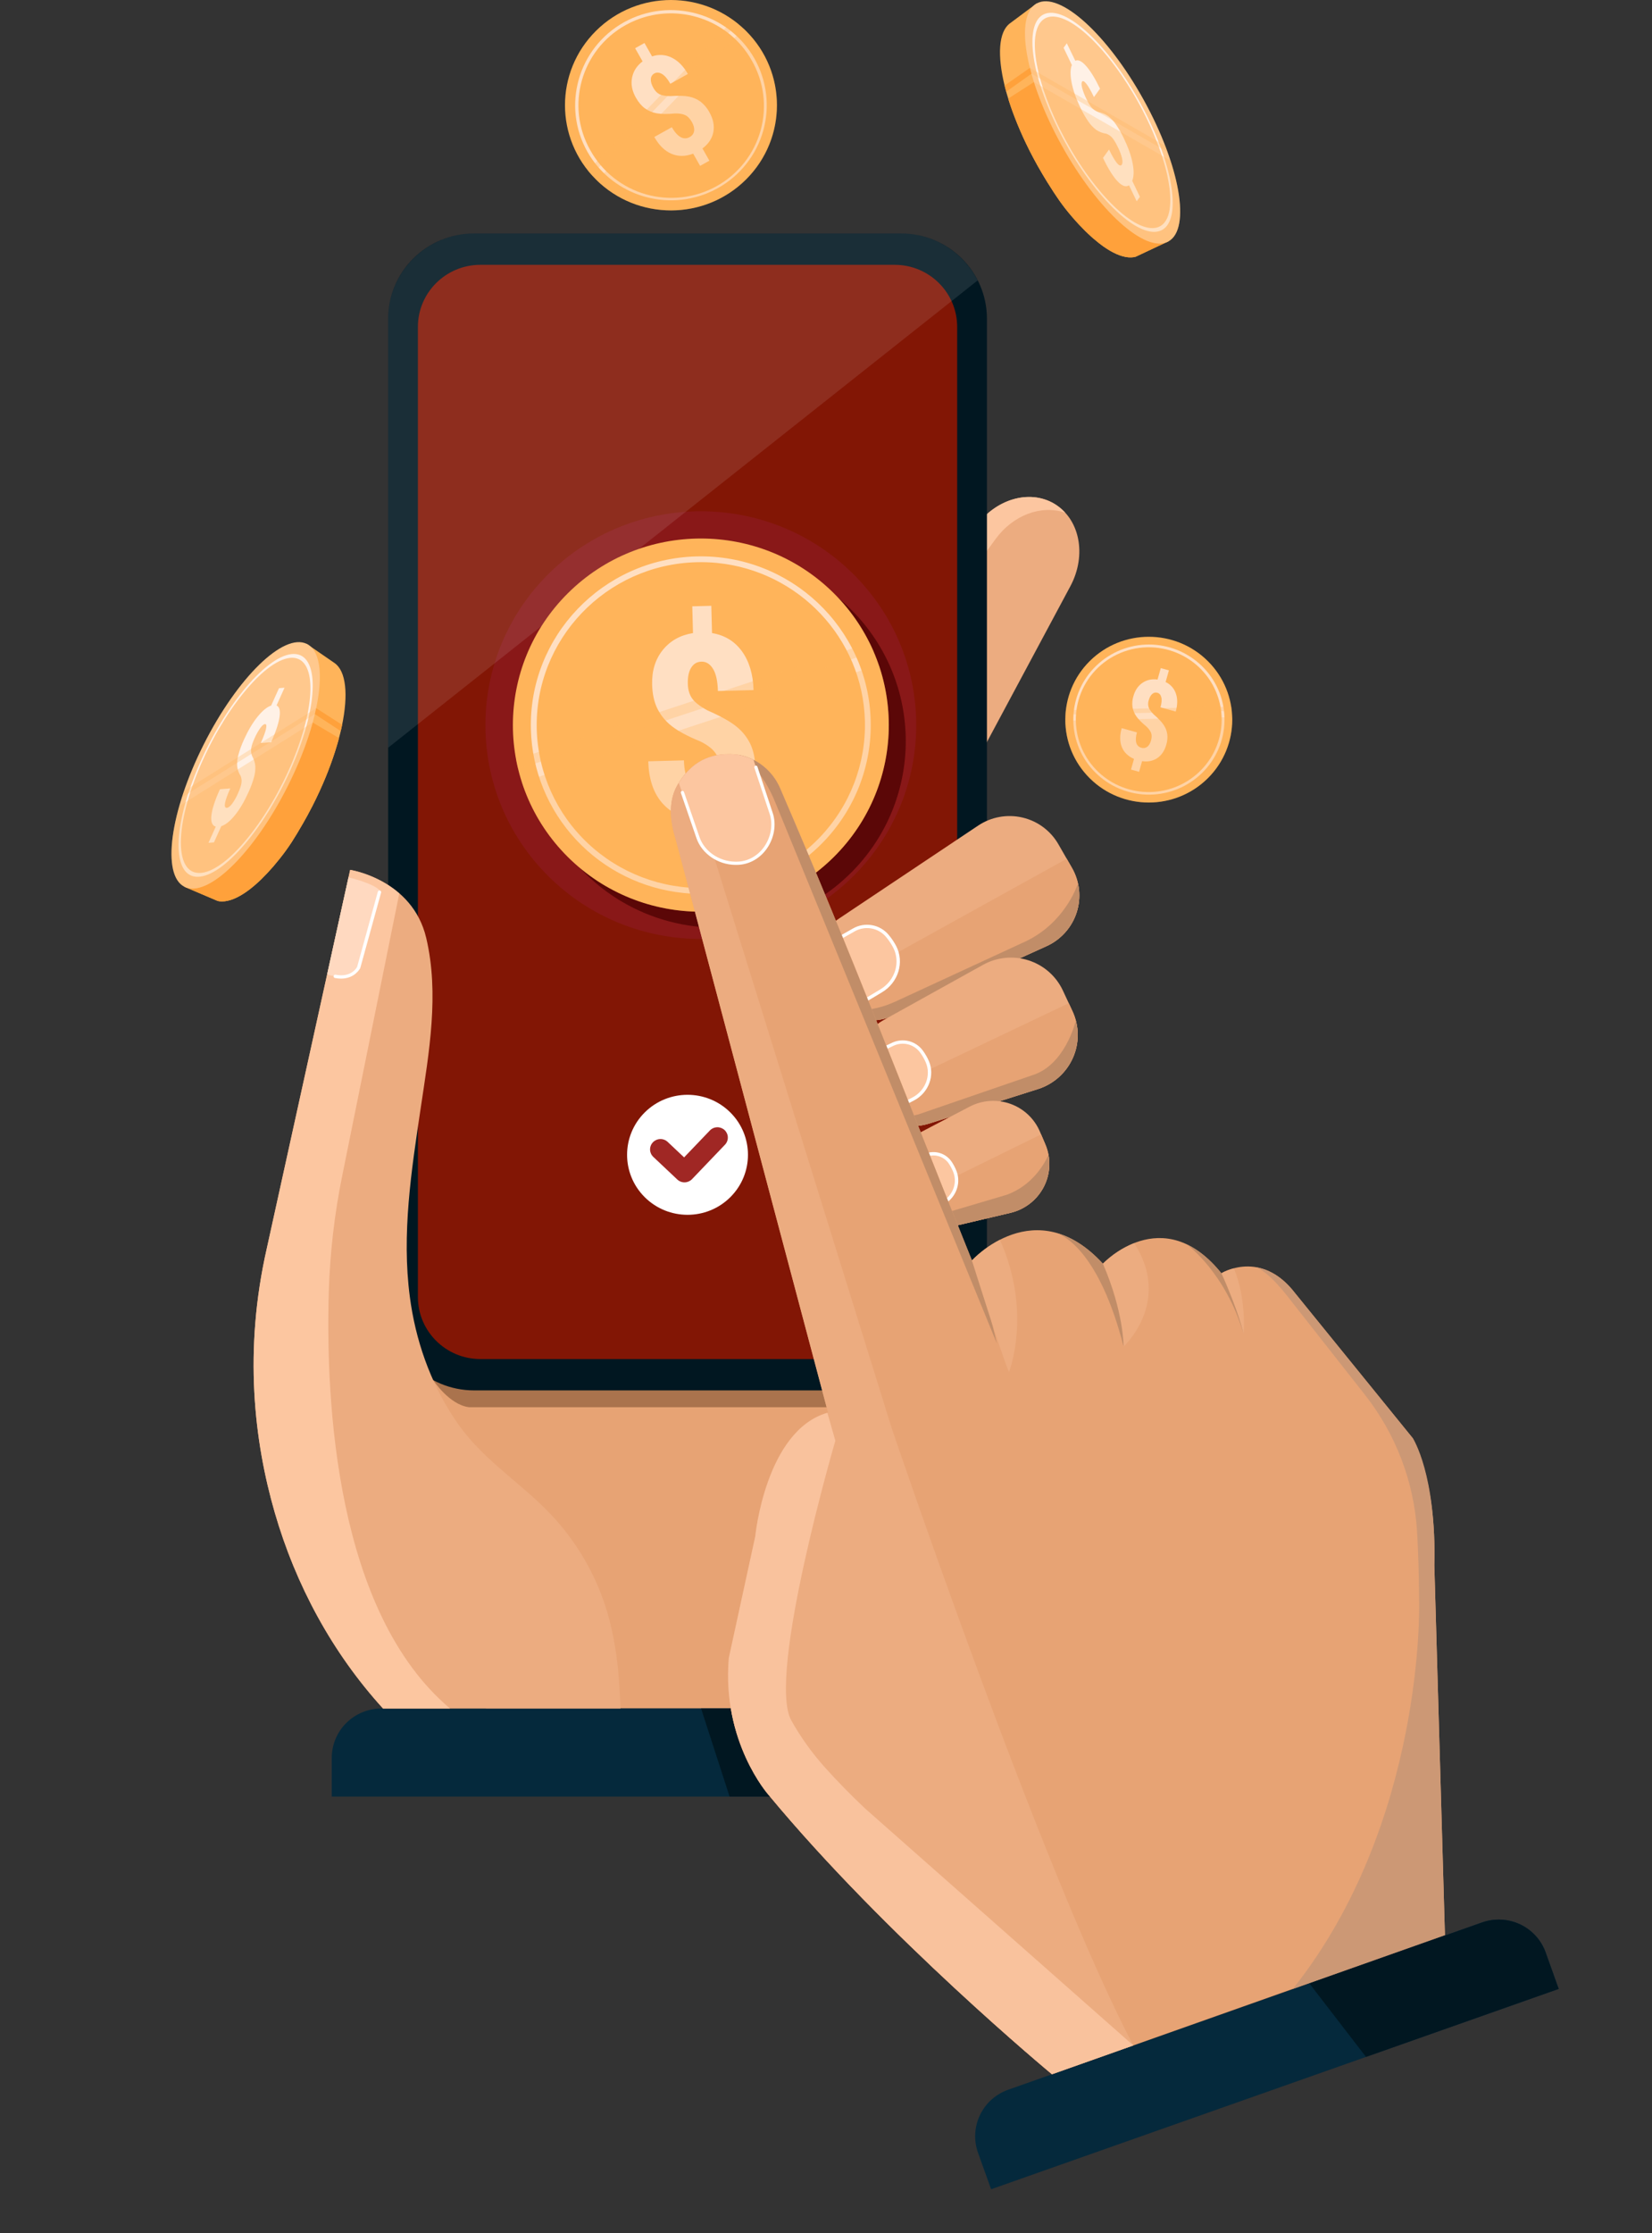 <svg width="185" height="250" viewBox="0 0 185 250" fill="none" xmlns="http://www.w3.org/2000/svg">
<rect x="0" y="0" width="185" height="250" fill="#333333" stroke="none"/>
<g clip-path="url(#clip0_6649_37189)">
<path d="M54.436 191.257L38.13 143.013L94.451 124.754C94.451 124.754 106.254 151.467 106.542 153.621C108.579 168.853 105.054 181.921 99.12 191.256L54.436 191.257Z" fill="#E7A374"/>
<path d="M101.062 157.529H52.524C50.305 157.264 48.507 154.488 48.507 154.488L53.944 147.049L104.793 148.845C105.796 151.319 106.477 153.126 106.543 153.622C106.653 154.44 106.736 155.236 106.803 156.018C104.384 157.525 101.062 157.529 101.062 157.529Z" fill="#AA734D"/>
<path d="M109.32 58.89L96.256 76.79C93.688 80.309 94.164 85.025 97.292 86.986L99.894 88.617C102.988 90.556 107.363 88.965 109.401 85.16L119.862 65.63C121.743 62.122 120.918 58.025 117.992 56.353C115.243 54.78 111.525 55.869 109.32 58.89Z" fill="#ECAC80"/>
<path d="M96.255 76.787L109.319 58.886C111.524 55.865 115.242 54.777 117.992 56.347C118.482 56.63 118.923 56.987 119.301 57.407C116.677 56.476 113.475 57.622 111.493 60.336L98.429 78.236C96.06 81.483 96.291 85.746 98.794 87.925L97.292 86.983C94.166 85.024 93.686 80.306 96.255 76.787Z" fill="#FCC6A0"/>
<path d="M100.901 26.137H53.088C47.775 26.137 43.467 30.412 43.467 35.685V146.098C43.467 151.372 47.775 155.647 53.088 155.647H100.901C106.215 155.647 110.523 151.372 110.523 146.098V35.685C110.523 30.412 106.215 26.137 100.901 26.137Z" fill="#011721"/>
<path d="M104.61 201.119H37.151V196.783C37.151 195.317 37.738 193.911 38.782 192.875C39.827 191.838 41.243 191.256 42.72 191.256H99.045C100.522 191.256 101.938 191.838 102.983 192.875C104.027 193.911 104.614 195.317 104.614 196.783V201.119H104.61Z" fill="#05293C"/>
<path d="M78.509 191.257H99.041C99.773 191.257 100.497 191.4 101.173 191.677C101.848 191.955 102.462 192.362 102.979 192.875C103.496 193.388 103.906 193.998 104.186 194.668C104.466 195.339 104.61 196.057 104.61 196.783V201.119H81.704L78.509 191.257Z" fill="#011721"/>
<path d="M100.187 29.645H53.801C49.934 29.645 46.799 32.756 46.799 36.594V145.19C46.799 149.028 49.934 152.14 53.801 152.14H100.187C104.054 152.14 107.189 149.028 107.189 145.19V36.594C107.189 32.756 104.054 29.645 100.187 29.645Z" fill="#821605"/>
<path d="M100.094 113.672L117.193 105.92C117.987 105.56 118.697 105.04 119.278 104.392C119.858 103.745 120.297 102.984 120.565 102.16C120.833 101.335 120.925 100.464 120.835 99.602C120.746 98.74 120.476 97.906 120.044 97.153L118.521 94.504C118.092 93.757 117.513 93.107 116.82 92.593C116.127 92.079 115.334 91.713 114.491 91.517C113.649 91.321 112.775 91.3 111.923 91.455C111.072 91.609 110.262 91.937 109.545 92.416L93.968 102.82C92.622 103.72 91.678 105.102 91.335 106.677C90.992 108.252 91.276 109.897 92.127 111.269C92.932 112.565 94.185 113.524 95.652 113.967C97.12 114.409 98.699 114.304 100.094 113.672Z" fill="#ECAC80"/>
<path d="M120.042 97.152C120.474 97.905 120.744 98.739 120.833 99.601C120.923 100.463 120.831 101.334 120.563 102.159C120.295 102.984 119.856 103.744 119.276 104.391C118.695 105.039 117.985 105.559 117.191 105.919L100.092 113.671C98.697 114.303 97.118 114.408 95.651 113.965C94.184 113.523 92.931 112.564 92.127 111.268L119.458 96.134L120.042 97.152Z" fill="#E7A374"/>
<path d="M92.859 112.229C93.742 112.873 94.907 113.075 95.986 113.088C97.463 113.104 98.921 112.745 100.261 112.126L114.474 105.56C118.628 103.755 120.26 100.172 120.72 98.912C121.027 100.305 120.844 101.759 120.202 103.034C119.56 104.309 118.497 105.328 117.191 105.921L100.092 113.673C98.887 114.219 97.538 114.374 96.24 114.114C94.941 113.855 93.758 113.195 92.859 112.229Z" fill="#C18D68"/>
<path d="M104.07 125.767L116.236 121.914C117.1 121.64 117.897 121.186 118.572 120.584C119.246 119.981 119.784 119.243 120.15 118.418C120.516 117.594 120.7 116.701 120.692 115.8C120.684 114.899 120.483 114.011 120.102 113.193L119.029 110.888C118.659 110.093 118.127 109.382 117.467 108.801C116.807 108.219 116.033 107.78 115.193 107.509C114.354 107.238 113.467 107.143 112.588 107.229C111.71 107.314 110.859 107.579 110.089 108.007L98.996 114.165C97.561 114.962 96.489 116.276 96.003 117.836C95.517 119.395 95.655 121.081 96.387 122.542C97.068 123.902 98.217 124.975 99.627 125.567C101.036 126.158 102.612 126.229 104.07 125.767Z" fill="#ECAC80"/>
<path d="M96.777 123.206L119.685 112.303L120.1 113.193C120.48 114.011 120.682 114.9 120.69 115.8C120.698 116.701 120.513 117.594 120.148 118.418C119.782 119.243 119.244 119.981 118.569 120.584C117.894 121.186 117.098 121.64 116.233 121.914L104.068 125.768C102.738 126.188 101.305 126.166 99.989 125.704C98.672 125.241 97.544 124.364 96.777 123.206Z" fill="#E7A374"/>
<path d="M98.713 125.089C100.47 125.361 102.817 124.759 102.817 124.759L115.594 120.369C119.261 119.242 120.437 114.412 120.474 114.256C120.89 115.829 120.682 117.5 119.893 118.926C119.104 120.351 117.794 121.422 116.233 121.917L104.068 125.771C103.18 126.052 102.24 126.137 101.315 126.019C100.39 125.901 99.502 125.584 98.713 125.089Z" fill="#C18D68"/>
<path d="M107.042 137.212L113.149 135.772C113.952 135.583 114.703 135.223 115.351 134.716C115.999 134.208 116.528 133.567 116.9 132.837C117.272 132.106 117.48 131.304 117.508 130.485C117.535 129.667 117.383 128.853 117.061 128.099L116.45 126.667C116.144 125.95 115.691 125.304 115.12 124.769C114.549 124.235 113.873 123.824 113.134 123.562C112.394 123.3 111.609 123.194 110.826 123.249C110.043 123.304 109.28 123.519 108.586 123.882L103.09 126.755C101.813 127.423 100.841 128.55 100.372 129.905C99.903 131.26 99.972 132.741 100.565 134.048C101.107 135.239 102.049 136.207 103.231 136.784C104.413 137.362 105.76 137.513 107.042 137.212Z" fill="#ECAC80"/>
<path d="M100.914 134.695L116.588 126.985L117.063 128.099C117.385 128.853 117.537 129.667 117.509 130.485C117.481 131.304 117.274 132.106 116.902 132.837C116.529 133.567 116.001 134.208 115.353 134.715C114.706 135.222 113.954 135.583 113.152 135.772L107.043 137.212C105.885 137.485 104.669 137.388 103.569 136.936C102.468 136.484 101.54 135.7 100.914 134.695Z" fill="#E7A374"/>
<path d="M106.123 135.71L112.734 133.751C115.732 132.672 117.073 130.061 117.418 129.274C117.682 130.694 117.386 132.16 116.592 133.369C115.798 134.578 114.566 135.439 113.151 135.773L107.043 137.213C106.196 137.412 105.314 137.414 104.466 137.219C103.617 137.024 102.826 136.637 102.153 136.089C103.99 136.268 106.123 135.71 106.123 135.71Z" fill="#C18D68"/>
<path d="M100.551 107.311C100.371 105.908 99.234 104.653 99.234 104.653C98.341 103.364 96.226 103.851 96.226 103.851L91.922 106.178C91.797 107.448 91.785 111.011 95.175 113.007L99.138 110.654C100.679 109.114 100.551 107.311 100.551 107.311Z" fill="#FCC6A0"/>
<path d="M96.05 112.682C96.085 112.682 96.118 112.672 96.147 112.654L98.791 111.069C100.606 109.98 101.296 107.714 100.362 105.909C100.132 105.47 99.856 105.058 99.538 104.677C99.068 104.1 98.406 103.709 97.672 103.573C96.937 103.436 96.177 103.564 95.529 103.934L92.767 105.496C92.727 105.522 92.698 105.562 92.687 105.609C92.675 105.655 92.682 105.704 92.706 105.746C92.73 105.788 92.769 105.819 92.816 105.832C92.862 105.846 92.912 105.842 92.955 105.821L95.716 104.258C96.287 103.933 96.956 103.821 97.603 103.941C98.25 104.061 98.833 104.406 99.247 104.914C99.547 105.274 99.808 105.665 100.025 106.08C100.87 107.71 100.242 109.761 98.597 110.748L95.953 112.334C95.918 112.355 95.891 112.387 95.875 112.425C95.86 112.463 95.858 112.505 95.868 112.544C95.879 112.584 95.903 112.619 95.936 112.643C95.969 112.668 96.009 112.682 96.05 112.682Z" fill="white"/>
<path d="M96.725 118.49L100.37 116.771C100.37 116.771 102.173 116.413 103.132 117.679C103.132 117.679 103.951 118.902 104.046 119.82C104.046 119.82 103.872 121.435 103.462 122.077C103.462 122.077 102.612 122.899 102.059 123.184L99.254 124.586C99.254 124.586 96.427 122.24 96.725 118.49Z" fill="#FCC6A0"/>
<path d="M99.85 124.458C99.875 124.456 99.9 124.449 99.922 124.437L102.326 123.207C103.985 122.356 104.728 120.403 104.014 118.761C103.838 118.363 103.62 117.985 103.365 117.632C102.984 117.097 102.425 116.714 101.786 116.55C101.147 116.387 100.47 116.454 99.876 116.74L97.371 117.944C97.347 117.954 97.326 117.968 97.308 117.987C97.291 118.005 97.277 118.027 97.268 118.05C97.259 118.074 97.254 118.1 97.256 118.125C97.257 118.151 97.263 118.176 97.274 118.198C97.285 118.221 97.301 118.242 97.321 118.258C97.34 118.275 97.363 118.288 97.387 118.295C97.412 118.303 97.437 118.306 97.463 118.303C97.488 118.301 97.513 118.293 97.536 118.281L100.04 117.077C100.553 116.829 101.139 116.771 101.691 116.912C102.244 117.054 102.728 117.386 103.056 117.849C103.297 118.18 103.501 118.536 103.665 118.91C104.302 120.372 103.636 122.113 102.15 122.874L99.747 124.105C99.709 124.125 99.679 124.158 99.662 124.197C99.645 124.237 99.642 124.281 99.654 124.322C99.665 124.363 99.691 124.399 99.726 124.424C99.761 124.449 99.804 124.461 99.847 124.458H99.85Z" fill="white"/>
<path d="M100.624 130.674L103.956 129.275C103.956 129.275 105.486 128.846 106.403 130.08C106.403 130.08 107.312 131.504 107.04 132.683C107.04 132.683 107.001 133.68 105.67 134.597L102.872 135.957C102.872 135.957 100.37 134.386 100.624 130.674Z" fill="#FCC6A0"/>
<path d="M103.211 135.954C103.236 135.953 103.261 135.948 103.283 135.937L105.441 134.969C106.943 134.293 107.684 132.606 107.128 131.126C106.991 130.769 106.817 130.428 106.609 130.107C106.298 129.618 105.821 129.254 105.264 129.081C104.707 128.909 104.106 128.939 103.569 129.166L101.325 130.108C101.284 130.13 101.252 130.166 101.235 130.21C101.219 130.254 101.221 130.303 101.239 130.346C101.257 130.389 101.29 130.424 101.333 130.444C101.376 130.464 101.425 130.467 101.47 130.453L103.713 129.511C104.168 129.319 104.677 129.294 105.149 129.44C105.62 129.586 106.024 129.894 106.288 130.309C106.482 130.607 106.644 130.925 106.771 131.257C107.258 132.553 106.604 134.034 105.283 134.629L103.127 135.6C103.087 135.617 103.054 135.648 103.034 135.687C103.014 135.726 103.009 135.77 103.019 135.812C103.028 135.855 103.052 135.893 103.087 135.919C103.122 135.946 103.165 135.959 103.208 135.958L103.211 135.954Z" fill="white"/>
<path d="M29.885 139.72L39.213 97.377C39.213 97.377 46.18 98.423 47.731 105C49.208 111.263 48.048 117.781 47.115 124.029C46.071 131.021 44.961 138.139 45.9 145.208C45.937 145.49 45.978 145.771 46.022 146.051C46.772 150.857 48.547 155.545 51.381 159.527C54.393 163.756 58.839 166.297 62.234 170.125C64.71 172.906 66.59 176.16 67.757 179.686C68.984 183.435 69.365 187.341 69.484 191.262H42.895C37.195 185.004 33.115 177.432 30.767 169.321C28.458 161.337 27.269 151.187 29.885 139.72Z" fill="#ECAC80"/>
<path d="M30.767 169.315C28.458 161.337 27.268 151.187 29.884 139.72L39.212 97.377C39.212 97.377 42.213 97.84 44.715 100.011L38.336 131.557C37.461 135.854 36.954 140.217 36.821 144.598C36.456 157.05 37.632 180.48 50.396 191.258H42.894C37.195 184.997 33.115 177.429 30.767 169.315Z" fill="#FCC6A0"/>
<path d="M39.027 98.215C39.027 98.215 41.783 98.859 42.546 99.688L40.386 107.555C40.386 107.555 39.963 109.253 38.696 109.345C38.696 109.345 37.15 109.361 36.637 109.063L39.027 98.215Z" fill="#FFD9C0"/>
<path d="M38.204 109.55C39.758 109.55 40.338 108.383 40.344 108.37L42.678 99.92C42.691 99.873 42.684 99.821 42.66 99.778C42.635 99.735 42.594 99.703 42.546 99.69C42.522 99.683 42.497 99.681 42.472 99.684C42.447 99.687 42.424 99.695 42.402 99.707C42.38 99.719 42.362 99.736 42.346 99.755C42.331 99.775 42.32 99.797 42.314 99.821L39.992 108.243C39.977 108.263 39.37 109.472 37.584 109.115C37.559 109.109 37.534 109.109 37.509 109.113C37.484 109.117 37.46 109.126 37.439 109.14C37.418 109.154 37.4 109.172 37.385 109.192C37.371 109.213 37.361 109.237 37.356 109.261C37.352 109.286 37.352 109.311 37.357 109.336C37.362 109.36 37.373 109.383 37.387 109.404C37.401 109.425 37.42 109.442 37.441 109.455C37.463 109.469 37.487 109.478 37.512 109.482C37.74 109.527 37.972 109.55 38.204 109.55Z" fill="white"/>
<path d="M113.078 2.628L113.089 2.621C113.11 2.605 113.132 2.587 113.154 2.572L116.112 0.364L116.595 3.005C119.869 4.916 124.026 10.209 126.793 16.294C127.122 17.019 127.42 17.727 127.686 18.419C127.975 19.165 128.225 19.886 128.437 20.583C128.437 20.593 128.443 20.604 128.447 20.615C128.689 21.4 128.892 22.197 129.054 23.002C129.054 23.014 129.059 23.025 129.061 23.037C129.088 23.18 129.114 23.319 129.138 23.455C129.138 23.47 129.143 23.485 129.146 23.501C129.238 24.029 129.301 24.562 129.336 25.097C129.336 25.116 129.336 25.134 129.336 25.153C129.336 25.157 129.336 25.162 129.336 25.167L130.049 25.293L130.818 27.025C130.818 27.025 127.21 28.729 127.182 28.737C127.13 28.751 127.077 28.764 127.022 28.774C126.991 28.78 126.96 28.785 126.927 28.79C126.869 28.798 126.808 28.804 126.746 28.808C126.717 28.808 126.689 28.812 126.66 28.813C126.568 28.813 126.474 28.813 126.376 28.806C125.531 28.738 124.554 28.295 123.509 27.55C123.353 27.439 123.195 27.32 123.036 27.192C122.826 27.027 122.613 26.85 122.397 26.663C122.336 26.61 122.275 26.555 122.213 26.499C121.755 26.09 121.291 25.631 120.824 25.131C120.568 24.856 120.31 24.568 120.053 24.268C118.955 22.989 118.316 22.041 117.288 20.402C117.116 20.128 116.948 19.851 116.783 19.57C116.578 19.228 116.377 18.88 116.179 18.527C116.035 18.275 115.899 18.019 115.762 17.762C115.454 17.189 115.156 16.602 114.873 16.007C114.763 15.776 114.654 15.543 114.547 15.309C114.451 15.099 114.358 14.89 114.269 14.682L114.188 14.494C114.124 14.343 114.06 14.193 113.998 14.045C113.972 13.98 113.945 13.916 113.919 13.853C113.843 13.665 113.768 13.478 113.695 13.291C113.689 13.276 113.682 13.261 113.677 13.245C113.6 13.047 113.526 12.851 113.455 12.658C113.431 12.593 113.409 12.53 113.383 12.465C113.333 12.329 113.286 12.193 113.239 12.058C113.216 11.992 113.193 11.927 113.171 11.861C113.115 11.697 113.061 11.534 113.009 11.372C113.001 11.345 112.991 11.317 112.983 11.29C112.809 10.743 112.659 10.216 112.531 9.703C111.653 6.192 111.833 3.571 113.078 2.628Z" fill="#FFB45A"/>
<path d="M115.785 9.186L117.729 10.099L121.629 17.356C121.629 17.356 125.851 20.835 129.157 23.55C129.245 24.063 129.306 24.58 129.34 25.1C129.34 25.119 129.34 25.137 129.34 25.156C129.34 25.16 129.34 25.164 129.34 25.169L130.053 25.296L130.822 27.027C130.822 27.027 127.214 28.732 127.186 28.739C127.134 28.754 127.081 28.767 127.026 28.777C126.995 28.782 126.964 28.788 126.932 28.793C126.873 28.801 126.812 28.807 126.75 28.81C126.722 28.81 126.694 28.815 126.664 28.815C126.572 28.815 126.479 28.815 126.38 28.809C125.536 28.741 124.558 28.298 123.513 27.553C123.357 27.442 123.199 27.323 123.041 27.195C122.83 27.029 122.617 26.853 122.401 26.665C122.34 26.612 122.279 26.558 122.217 26.502C121.759 26.092 121.295 25.633 120.829 25.134C120.572 24.859 120.315 24.571 120.057 24.271C118.959 22.991 118.321 22.044 117.292 20.404C117.12 20.131 116.952 19.854 116.787 19.573C116.582 19.231 116.381 18.883 116.184 18.53C116.039 18.278 115.903 18.022 115.766 17.765C115.459 17.192 115.161 16.605 114.877 16.01C114.767 15.778 114.658 15.546 114.552 15.312C114.455 15.101 114.363 14.892 114.273 14.685L114.192 14.497C114.128 14.346 114.065 14.196 114.003 14.047C113.976 13.983 113.949 13.919 113.923 13.855C113.847 13.667 113.772 13.48 113.7 13.294C113.693 13.279 113.687 13.263 113.681 13.248C113.604 13.05 113.53 12.854 113.459 12.66C113.435 12.596 113.413 12.532 113.387 12.468C113.337 12.332 113.29 12.196 113.243 12.061C113.22 11.995 113.197 11.929 113.175 11.864C113.119 11.7 113.065 11.536 113.013 11.374C113.005 11.347 112.995 11.32 112.987 11.293C112.959 11.205 112.935 11.121 112.909 11.034L115.785 9.186Z" fill="#FFA13B"/>
<path d="M130.836 27.03C133.383 25.644 132.151 18.554 128.084 11.194C124.018 3.835 118.656 -1.007 116.109 0.379C113.562 1.765 114.794 8.855 118.861 16.214C122.928 23.574 128.289 28.416 130.836 27.03Z" fill="#FFC88D"/>
<path d="M129.044 25.949C127.566 25.831 125.596 24.445 123.497 22.047C121.398 19.649 119.422 16.526 117.933 13.253C114.858 6.496 114.84 1.201 117.892 1.438C120.944 1.675 125.93 7.381 129.003 14.134C130.493 17.407 131.317 20.435 131.325 22.669C131.331 24.54 130.763 25.659 129.708 25.903C129.49 25.951 129.267 25.967 129.044 25.949ZM118.122 13.268C119.561 16.428 121.469 19.445 123.496 21.76C125.523 24.075 127.425 25.412 128.853 25.528C130.281 25.644 131.063 24.519 131.056 22.364C131.049 20.21 130.252 17.28 128.814 14.122C125.845 7.598 121.031 2.099 118.083 1.86C117.871 1.841 117.657 1.855 117.449 1.901C115.156 2.433 115.385 7.252 118.122 13.268Z" fill="#FFF1E6"/>
<path d="M125.181 16.467C124.94 15.968 124.724 15.613 124.531 15.4C124.356 15.199 124.129 15.048 123.874 14.963C123.477 14.91 123.097 14.766 122.766 14.541C122.424 14.283 122.127 13.971 121.886 13.618C121.536 13.11 121.23 12.574 120.971 12.014C120.493 11.019 120.171 10.093 120.005 9.238C119.84 8.383 119.849 7.729 120.032 7.274L119.107 5.349L119.468 4.848L120.419 6.805C120.742 6.647 121.148 6.844 121.636 7.397C122.124 7.949 122.64 8.792 123.185 9.927L122.507 10.868C122.16 10.148 121.875 9.649 121.65 9.372C121.424 9.094 121.268 9.016 121.18 9.138C121.095 9.256 121.095 9.485 121.18 9.828C121.299 10.259 121.46 10.679 121.662 11.079C121.866 11.505 122.061 11.825 122.246 12.038C122.438 12.256 122.68 12.424 122.953 12.528C123.427 12.629 123.812 12.79 124.107 13.008C124.442 13.271 124.734 13.583 124.973 13.935C125.312 14.433 125.61 14.958 125.863 15.504C126.35 16.518 126.675 17.442 126.837 18.277C126.999 19.111 126.984 19.766 126.793 20.241L127.654 22.032L127.293 22.533L126.433 20.743C126.085 20.976 125.659 20.829 125.155 20.302C124.652 19.776 124.106 18.901 123.518 17.677L124.196 16.736C124.536 17.444 124.828 17.947 125.072 18.243C125.316 18.54 125.499 18.604 125.62 18.436C125.716 18.3 125.727 18.058 125.652 17.709C125.543 17.279 125.385 16.862 125.181 16.467Z" fill="#FFF1E6"/>
<g style="mix-blend-mode:multiply" opacity="0.28">
<path d="M115.785 9.186L131.081 17.973C132.899 23.543 132.423 27.468 129.638 27.245C126.257 26.975 120.756 20.689 117.35 13.206C116.749 11.898 116.227 10.555 115.785 9.186Z" fill="#FFB45A"/>
</g>
<g style="mix-blend-mode:multiply" opacity="0.28">
<path d="M130.749 17.017L115.508 8.254C115.446 8.032 115.387 7.812 115.333 7.598L130.484 16.31C130.577 16.548 130.665 16.784 130.749 17.017Z" fill="#FFB45A"/>
</g>
<path d="M115.507 8.255L112.683 10.263L112.502 9.571L115.333 7.599L115.507 8.255Z" fill="#FFA13B"/>
<path d="M37.471 74.228L37.46 74.22C37.438 74.204 37.415 74.188 37.392 74.174L34.353 72.08L33.968 74.739C30.77 76.772 26.822 82.218 24.289 88.403C23.987 89.14 23.716 89.859 23.477 90.561C23.218 91.317 22.995 92.048 22.81 92.752L22.801 92.784C22.589 93.578 22.417 94.382 22.286 95.193C22.286 95.205 22.286 95.216 22.28 95.228C22.258 95.371 22.237 95.51 22.219 95.648L22.213 95.695C22.142 96.227 22.099 96.761 22.084 97.297C22.084 97.316 22.084 97.335 22.084 97.353V97.367C21.667 97.457 21.377 97.52 21.377 97.52L20.675 99.28C20.675 99.28 24.343 100.846 24.374 100.855C24.426 100.868 24.48 100.878 24.535 100.887L24.63 100.899C24.689 100.904 24.75 100.908 24.812 100.909C24.841 100.909 24.869 100.909 24.898 100.909C24.993 100.908 25.087 100.902 25.181 100.892C26.023 100.792 26.985 100.312 27.998 99.531C28.15 99.414 28.303 99.288 28.457 99.158C28.662 98.985 28.868 98.8 29.076 98.605C29.135 98.549 29.194 98.492 29.254 98.434C29.695 98.004 30.141 97.531 30.589 97.014C30.835 96.728 31.081 96.431 31.326 96.123C32.374 94.803 32.976 93.832 33.941 92.156C34.102 91.876 34.261 91.593 34.418 91.306C34.61 90.956 34.798 90.601 34.98 90.241C35.112 89.983 35.241 89.723 35.368 89.461C35.653 88.874 35.928 88.279 36.189 87.671C36.291 87.436 36.39 87.2 36.487 86.961C36.575 86.747 36.659 86.535 36.742 86.324C36.767 86.26 36.791 86.197 36.814 86.133C36.872 85.98 36.929 85.828 36.986 85.677C37.01 85.612 37.034 85.547 37.058 85.483C37.13 85.291 37.196 85.101 37.261 84.91C37.266 84.894 37.273 84.878 37.278 84.863C37.35 84.662 37.413 84.465 37.476 84.268C37.498 84.202 37.518 84.137 37.538 84.073C37.582 83.935 37.625 83.797 37.666 83.66L37.727 83.461C37.776 83.294 37.824 83.13 37.871 82.966C37.879 82.939 37.887 82.911 37.894 82.883C38.047 82.331 38.176 81.797 38.285 81.281C39.032 77.736 38.752 75.123 37.471 74.228Z" fill="#FFB45A"/>
<path d="M35.017 80.882L33.11 81.868L29.492 89.266C29.492 89.266 25.407 92.903 22.205 95.741C22.137 96.257 22.095 96.776 22.081 97.297C22.081 97.315 22.081 97.335 22.081 97.353V97.366C21.664 97.456 21.375 97.52 21.375 97.52L20.672 99.279C20.672 99.279 24.34 100.846 24.371 100.855C24.424 100.868 24.478 100.878 24.532 100.886L24.627 100.898C24.686 100.904 24.747 100.908 24.809 100.909C24.838 100.909 24.866 100.909 24.895 100.909C24.99 100.908 25.084 100.902 25.178 100.891C26.02 100.792 26.982 100.311 27.996 99.531C28.147 99.413 28.3 99.288 28.454 99.158C28.659 98.984 28.865 98.8 29.073 98.604C29.132 98.548 29.191 98.492 29.251 98.434C29.692 98.004 30.138 97.531 30.586 97.014C30.832 96.728 31.078 96.43 31.323 96.123C32.371 94.803 32.973 93.831 33.938 92.156C34.1 91.876 34.258 91.593 34.415 91.306C34.607 90.955 34.795 90.6 34.977 90.24C35.109 89.983 35.238 89.723 35.366 89.46C35.65 88.874 35.925 88.278 36.186 87.671C36.288 87.436 36.387 87.199 36.485 86.961C36.572 86.747 36.656 86.535 36.739 86.324C36.764 86.26 36.788 86.197 36.811 86.133C36.869 85.98 36.926 85.828 36.983 85.676C37.007 85.611 37.032 85.547 37.055 85.482C37.127 85.291 37.193 85.101 37.258 84.909C37.263 84.894 37.27 84.878 37.275 84.862C37.347 84.662 37.41 84.464 37.473 84.267C37.495 84.202 37.515 84.137 37.535 84.072C37.579 83.934 37.622 83.797 37.663 83.66L37.724 83.461C37.773 83.294 37.821 83.129 37.868 82.966C37.876 82.938 37.884 82.91 37.892 82.883C37.916 82.795 37.936 82.71 37.959 82.622L35.017 80.882Z" fill="#FFA13B"/>
<path d="M32.217 88.012C35.999 80.504 36.958 73.373 34.36 72.084C31.761 70.795 26.589 75.836 22.808 83.344C19.026 90.851 18.067 97.983 20.665 99.272C23.263 100.56 28.435 95.519 32.217 88.012Z" fill="#FFC88D"/>
<path d="M21.746 98.118C20.682 97.914 20.071 96.817 20.005 94.948C19.927 92.718 20.635 89.658 21.997 86.331C24.811 79.464 29.573 73.586 32.614 73.225C35.655 72.863 35.84 78.16 33.027 85.028C31.665 88.355 29.81 91.55 27.805 94.026C25.8 96.501 23.884 97.964 22.411 98.135C22.19 98.163 21.965 98.157 21.746 98.118ZM33.073 73.668C32.863 73.63 32.649 73.624 32.437 73.652C29.501 73.999 24.901 79.677 22.186 86.308C20.87 89.521 20.186 92.476 20.262 94.629C20.337 96.782 21.163 97.874 22.585 97.708C24.007 97.542 25.857 96.133 27.793 93.74C29.73 91.347 31.52 88.264 32.836 85.051C35.343 78.935 35.385 74.107 33.075 73.668H33.073Z" fill="#FFF1E6"/>
<path d="M26.643 88.831C26.87 88.328 27.003 87.934 27.041 87.651C27.082 87.388 27.051 87.118 26.952 86.871C26.735 86.536 26.6 86.156 26.558 85.76C26.535 85.334 26.582 84.907 26.697 84.496C26.86 83.903 27.073 83.324 27.335 82.766C27.79 81.76 28.291 80.917 28.84 80.237C29.389 79.558 29.897 79.141 30.365 78.986L31.244 77.039L31.864 76.987L30.968 78.971C31.299 79.114 31.41 79.549 31.302 80.275C31.194 81.001 30.881 81.937 30.364 83.085L29.202 83.181C29.53 82.453 29.728 81.914 29.796 81.564C29.864 81.215 29.822 81.046 29.671 81.058C29.527 81.07 29.351 81.219 29.142 81.505C28.887 81.874 28.669 82.267 28.492 82.679C28.3 83.109 28.181 83.463 28.135 83.742C28.092 84.028 28.12 84.321 28.217 84.594C28.446 85.019 28.572 85.412 28.593 85.775C28.609 86.198 28.557 86.62 28.441 87.027C28.278 87.607 28.068 88.172 27.813 88.717C27.35 89.742 26.851 90.586 26.316 91.249C25.781 91.913 25.268 92.326 24.778 92.489L23.961 94.299L23.345 94.35L24.163 92.54C23.758 92.427 23.595 92.01 23.673 91.288C23.751 90.567 24.07 89.588 24.628 88.353L25.79 88.257C25.466 88.973 25.27 89.519 25.2 89.895C25.131 90.271 25.2 90.451 25.407 90.434C25.574 90.42 25.767 90.272 25.985 89.987C26.247 89.628 26.468 89.24 26.643 88.831Z" fill="#FFF1E6"/>
<g style="mix-blend-mode:multiply" opacity="0.28">
<path d="M35.018 80.882L20.074 90.241C18.473 95.873 19.098 99.78 21.872 99.453C25.239 99.055 30.495 92.566 33.612 84.96C34.161 83.629 34.63 82.267 35.018 80.882Z" fill="#FFB45A"/>
</g>
<g style="mix-blend-mode:multiply" opacity="0.28">
<path d="M20.366 89.274L35.259 79.941C35.313 79.716 35.363 79.495 35.409 79.278L20.603 88.557C20.52 88.799 20.441 89.038 20.366 89.274Z" fill="#FFB45A"/>
</g>
<path d="M35.259 79.941L38.159 81.841L38.313 81.141L35.41 79.278L35.259 79.941Z" fill="#FFA13B"/>
<path d="M95.539 98.101C104.96 88.752 104.96 73.594 95.539 64.245C86.119 54.895 70.845 54.895 61.424 64.245C52.004 73.594 52.004 88.752 61.424 98.101C70.845 107.451 86.119 107.451 95.539 98.101Z" fill="#891818"/>
<g opacity="0.1">
<path d="M109.48 31.395C107.893 28.285 104.64 26.137 100.902 26.137H53.09C47.798 26.137 43.469 30.433 43.469 35.685V83.702L109.48 31.395Z" fill="white"/>
</g>
<path d="M81.779 134.024C84.422 131.401 84.422 127.148 81.779 124.525C79.136 121.902 74.851 121.902 72.207 124.525C69.564 127.148 69.564 131.401 72.207 134.024C74.851 136.647 79.136 136.647 81.779 134.024Z" fill="white"/>
<path d="M81.146 126.506C80.921 126.296 80.621 126.182 80.312 126.19C80.002 126.198 79.709 126.327 79.495 126.549L76.609 129.563L74.769 127.829C74.544 127.617 74.244 127.503 73.934 127.511C73.625 127.519 73.331 127.649 73.118 127.871C72.905 128.094 72.79 128.392 72.798 128.699C72.806 129.006 72.937 129.298 73.161 129.509L75.848 132.041C76.073 132.252 76.373 132.366 76.682 132.358C76.991 132.35 77.284 132.221 77.498 131.999L81.186 128.145C81.399 127.922 81.514 127.624 81.506 127.317C81.499 127.01 81.369 126.719 81.146 126.506Z" fill="#A02724"/>
<path d="M95.267 97.735C103.487 89.578 103.487 76.352 95.267 68.194C87.047 60.037 73.721 60.037 65.501 68.194C57.281 76.352 57.281 89.578 65.501 97.735C73.721 105.893 87.047 105.893 95.267 97.735Z" fill="#5B0707"/>
<path d="M93.367 95.943C101.587 87.786 101.587 74.56 93.367 66.402C85.147 58.245 71.82 58.245 63.601 66.402C55.381 74.56 55.381 87.786 63.601 95.943C71.82 104.101 85.147 104.101 93.367 95.943Z" fill="#FFB45A"/>
<path d="M76.544 99.966C71.942 99.498 67.669 97.383 64.524 94.016C61.378 90.65 59.576 86.262 59.453 81.672C59.174 71.261 67.483 62.565 77.973 62.289C88.464 62.013 97.227 70.259 97.505 80.671C97.571 83.15 97.145 85.619 96.25 87.935C95.355 90.251 94.009 92.369 92.289 94.169C90.569 95.969 88.509 97.415 86.226 98.425C83.943 99.434 81.482 99.988 78.984 100.054C78.169 100.075 77.355 100.046 76.544 99.966ZM80.327 63.019C79.552 62.943 78.773 62.916 77.995 62.937C67.863 63.204 59.84 71.601 60.109 81.655C60.239 86.491 62.298 91.078 65.835 94.406C69.372 97.735 74.097 99.534 78.969 99.405C83.842 99.277 88.464 97.233 91.819 93.723C95.173 90.213 96.985 85.524 96.856 80.688C96.609 71.417 89.394 63.924 80.327 63.022V63.019Z" fill="#FFDFC2"/>
<path d="M80.594 86.049C80.574 85.274 80.397 84.667 80.065 84.228C79.734 83.788 79.195 83.382 78.451 83.01C76.996 82.414 75.913 81.833 75.205 81.267C74.53 80.742 73.983 80.071 73.607 79.306C73.248 78.563 73.055 77.674 73.029 76.638C72.988 75.088 73.387 73.796 74.225 72.76C75.063 71.725 76.19 71.095 77.605 70.871L77.525 67.874L79.656 67.818L79.737 70.871C81.156 71.104 82.273 71.785 83.088 72.912C83.904 74.04 84.337 75.486 84.387 77.25L80.394 77.355C80.364 76.235 80.18 75.403 79.84 74.861C79.501 74.319 79.072 74.055 78.555 74.069C78.056 74.081 77.672 74.306 77.401 74.744C77.13 75.181 77.005 75.782 77.026 76.547C77.043 77.21 77.204 77.757 77.507 78.188C77.811 78.619 78.378 79.062 79.209 79.516C80.733 80.184 81.834 80.802 82.513 81.369C83.16 81.896 83.682 82.56 84.04 83.312C84.377 84.041 84.56 84.909 84.589 85.917C84.632 87.496 84.245 88.79 83.43 89.801C82.614 90.812 81.466 91.436 79.985 91.671L80.058 94.457L77.941 94.513L77.869 91.727C76.234 91.536 74.959 90.881 74.045 89.761C73.131 88.641 72.649 87.129 72.597 85.224L76.59 85.119C76.619 86.221 76.821 87.064 77.194 87.647C77.567 88.229 78.111 88.512 78.826 88.494C79.399 88.478 79.843 88.254 80.156 87.821C80.47 87.388 80.616 86.797 80.594 86.049Z" fill="#FFDFC2"/>
<g style="mix-blend-mode:multiply" opacity="0.28">
<path d="M98.404 74.415L58.447 87.573C61.235 96.179 69.474 102.306 79.041 102.054C90.661 101.748 99.831 92.151 99.523 80.619C99.469 78.507 99.091 76.415 98.404 74.415Z" fill="#FFB45A"/>
</g>
<g style="mix-blend-mode:multiply" opacity="0.28">
<path d="M58.028 86.096L97.841 72.973C97.693 72.629 97.536 72.291 97.371 71.957L57.795 85.003C57.862 85.371 57.94 85.735 58.028 86.096Z" fill="#FFB45A"/>
</g>
<path d="M135.255 87.12C138.905 83.497 138.905 77.624 135.255 74.001C131.605 70.379 125.687 70.379 122.037 74.001C118.386 77.624 118.386 83.497 122.037 87.12C125.687 90.742 131.605 90.742 135.255 87.12Z" fill="#FFB45A"/>
<path d="M125.344 88.285C123.321 87.429 121.713 85.827 120.859 83.816C120.006 81.805 119.974 79.544 120.77 77.51C121.566 75.476 123.129 73.829 125.126 72.918C127.124 72.007 129.401 71.903 131.475 72.627C133.548 73.352 135.257 74.849 136.239 76.801C137.22 78.754 137.398 81.008 136.735 83.089C136.072 85.169 134.619 86.912 132.684 87.948C130.75 88.985 128.485 89.234 126.368 88.643C126.019 88.544 125.677 88.425 125.344 88.285ZM131.819 73.098C130.751 72.65 129.599 72.434 128.44 72.463C127.282 72.491 126.142 72.764 125.098 73.264C124.054 73.763 123.129 74.478 122.384 75.36C121.64 76.242 121.093 77.271 120.78 78.378C120.491 79.403 120.409 80.475 120.537 81.531C120.666 82.588 121.003 83.609 121.529 84.536C122.055 85.464 122.76 86.279 123.604 86.936C124.447 87.593 125.413 88.079 126.446 88.365C128.531 88.944 130.763 88.677 132.651 87.622C133.585 87.1 134.407 86.4 135.069 85.563C135.731 84.726 136.22 83.767 136.509 82.743C137.041 80.844 136.858 78.818 135.995 77.043C135.132 75.268 133.648 73.866 131.819 73.098Z" fill="#FFDFC2"/>
<path d="M128.895 82.903C128.989 82.572 128.994 82.291 128.911 82.061C128.829 81.831 128.653 81.589 128.387 81.334C127.848 80.892 127.466 80.504 127.24 80.173C127.023 79.862 126.88 79.507 126.821 79.133C126.77 78.728 126.806 78.316 126.927 77.926C127.113 77.263 127.453 76.766 127.945 76.435C128.438 76.104 128.999 75.983 129.629 76.073L129.989 74.791L130.901 75.044L130.533 76.35C130.804 76.477 131.047 76.658 131.246 76.882C131.444 77.106 131.594 77.368 131.687 77.651C131.885 78.236 131.877 78.904 131.665 79.656L129.956 79.182C130.091 78.705 130.122 78.328 130.05 78.052C129.978 77.777 129.831 77.609 129.61 77.551C129.51 77.522 129.404 77.518 129.303 77.542C129.202 77.566 129.108 77.616 129.033 77.687C128.861 77.838 128.728 78.076 128.636 78.403C128.556 78.65 128.552 78.914 128.624 79.162C128.696 79.384 128.878 79.647 129.171 79.95C129.729 80.432 130.114 80.838 130.325 81.167C130.531 81.475 130.665 81.824 130.717 82.19C130.761 82.585 130.724 82.986 130.607 83.367C130.415 84.042 130.08 84.541 129.602 84.864C129.124 85.187 128.555 85.302 127.894 85.211L127.562 86.401L126.656 86.149L126.992 84.957C126.324 84.665 125.87 84.221 125.629 83.626C125.389 83.031 125.384 82.327 125.614 81.513L127.321 81.987C127.189 82.458 127.163 82.842 127.244 83.138C127.278 83.277 127.35 83.405 127.453 83.506C127.556 83.607 127.685 83.678 127.826 83.711C127.936 83.746 128.052 83.754 128.166 83.735C128.28 83.715 128.387 83.668 128.479 83.598C128.666 83.454 128.805 83.222 128.895 82.903Z" fill="#FFDFC2"/>
<g style="mix-blend-mode:multiply" opacity="0.28">
<path d="M137.99 80.28L119.299 80.673C119.313 81.898 119.572 83.109 120.06 84.235C120.549 85.361 121.257 86.38 122.145 87.232C123.033 88.085 124.082 88.754 125.232 89.202C126.381 89.65 127.609 89.867 128.844 89.841C130.079 89.816 131.297 89.547 132.426 89.051C133.556 88.556 134.576 87.843 135.426 86.954C136.277 86.064 136.941 85.017 137.381 83.872C137.821 82.726 138.028 81.506 137.99 80.28Z" fill="#FFB45A"/>
</g>
<g style="mix-blend-mode:multiply" opacity="0.28">
<path d="M119.316 79.992L137.942 79.596C137.925 79.432 137.903 79.268 137.877 79.105L119.36 79.498C119.341 79.663 119.327 79.828 119.316 79.992Z" fill="#FFB45A"/>
</g>
<path d="M83.526 20.103C88.16 15.504 88.16 8.048 83.526 3.45C78.892 -1.149 71.379 -1.149 66.745 3.45C62.111 8.048 62.111 15.504 66.745 20.103C71.379 24.702 78.892 24.702 83.526 20.103Z" fill="#FFB45A"/>
<path d="M79.158 21.65C76.74 22.619 74.049 22.681 71.589 21.826C69.128 20.97 67.065 19.254 65.785 16.999C62.883 11.884 64.717 5.377 69.873 2.496C75.028 -0.384 81.584 1.436 84.486 6.553C85.177 7.771 85.619 9.113 85.788 10.501C85.957 11.889 85.848 13.297 85.469 14.644C85.089 15.99 84.446 17.25 83.576 18.35C82.707 19.45 81.627 20.369 80.399 21.055C79.998 21.279 79.584 21.478 79.158 21.65ZM71.238 2.246C70.832 2.41 70.436 2.6 70.053 2.813C65.075 5.595 63.304 11.878 66.106 16.818C66.766 18.01 67.657 19.059 68.728 19.907C69.798 20.754 71.028 21.383 72.345 21.756C73.662 22.128 75.04 22.239 76.401 22.079C77.761 21.92 79.076 21.495 80.269 20.828C81.463 20.162 82.511 19.267 83.354 18.196C84.197 17.124 84.818 15.898 85.18 14.587C85.542 13.276 85.639 11.907 85.465 10.559C85.29 9.21 84.848 7.91 84.165 6.732C81.581 2.175 75.996 0.327 71.238 2.247V2.246Z" fill="#FFDFC2"/>
<path d="M77.479 13.656C77.263 13.274 77.014 13.018 76.732 12.886C76.45 12.755 76.074 12.693 75.604 12.701C74.72 12.784 74.026 12.777 73.524 12.68C73.048 12.594 72.598 12.403 72.207 12.12C71.833 11.844 71.502 11.451 71.213 10.942C70.78 10.178 70.636 9.43 70.78 8.697C70.925 7.964 71.318 7.355 71.96 6.872L71.124 5.399L72.171 4.814L73.023 6.315C73.382 6.188 73.763 6.135 74.144 6.159C74.524 6.184 74.895 6.286 75.235 6.458C75.94 6.806 76.539 7.414 77.031 8.281L75.069 9.378C74.757 8.828 74.445 8.461 74.131 8.28C73.817 8.099 73.534 8.079 73.28 8.221C73.163 8.283 73.065 8.375 72.996 8.487C72.926 8.599 72.888 8.727 72.884 8.859C72.865 9.145 72.963 9.477 73.176 9.856C73.361 10.182 73.586 10.413 73.852 10.548C74.117 10.683 74.517 10.754 75.052 10.762C75.99 10.698 76.703 10.718 77.191 10.823C77.654 10.917 78.09 11.111 78.468 11.392C78.865 11.708 79.194 12.101 79.433 12.547C79.872 13.322 80.023 14.068 79.885 14.786C79.748 15.503 79.341 16.114 78.665 16.618L79.442 17.988L78.402 18.569L77.626 17.2C76.76 17.531 75.951 17.537 75.199 17.219C74.446 16.901 73.804 16.273 73.272 15.336L75.235 14.24C75.542 14.781 75.866 15.149 76.207 15.341C76.363 15.436 76.543 15.486 76.726 15.485C76.91 15.485 77.089 15.433 77.245 15.337C77.376 15.271 77.488 15.174 77.573 15.055C77.657 14.936 77.711 14.799 77.73 14.654C77.77 14.356 77.686 14.023 77.479 13.656Z" fill="#FFDFC2"/>
<g style="mix-blend-mode:multiply" opacity="0.28">
<path d="M83.271 3.2L66.848 20.203C67.969 21.292 69.296 22.15 70.754 22.727C72.211 23.304 73.769 23.588 75.338 23.563C76.907 23.539 78.455 23.205 79.893 22.583C81.331 21.961 82.631 21.061 83.716 19.938C84.802 18.814 85.652 17.487 86.218 16.035C86.784 14.582 87.054 13.033 87.013 11.477C86.971 9.92 86.619 8.387 85.977 6.967C85.335 5.546 84.415 4.266 83.271 3.2Z" fill="#FFB45A"/>
</g>
<g style="mix-blend-mode:multiply" opacity="0.28">
<path d="M66.246 19.579L82.608 2.631C82.443 2.498 82.275 2.37 82.103 2.247L65.839 19.096C65.971 19.261 66.107 19.422 66.246 19.579Z" fill="#FFB45A"/>
</g>
<path d="M110.989 245.076L174.552 222.647L173.088 218.561C172.593 217.18 171.565 216.051 170.231 215.421C168.897 214.792 167.366 214.714 165.974 215.205L112.907 233.931C111.515 234.423 110.377 235.442 109.743 236.766C109.109 238.09 109.031 239.609 109.525 240.991L110.989 245.076Z" fill="#05293C"/>
<path d="M146.63 222.032L165.976 215.205C167.367 214.714 168.898 214.792 170.232 215.421C171.566 216.051 172.594 217.18 173.089 218.561L174.553 222.647L152.97 230.262L146.63 222.032Z" fill="#011721"/>
<path d="M75.885 87.847C77.026 85.924 78.722 84.377 81.778 84.415C84.209 84.445 86.392 85.996 87.349 88.21C95.52 107.13 100.929 121.488 108.842 141.097C108.842 141.097 115.953 133.252 123.509 141.462C123.509 141.462 130.177 134.345 136.776 142.532C136.776 142.532 141.206 139.792 145.016 144.742L158.219 161.009C158.219 161.009 160.894 165.641 160.625 175.213L161.811 216.617L117.812 232.198C117.812 232.198 99.27 216.853 86.06 200.903C86.06 200.903 80.82 195.002 81.626 185.594L84.584 171.998C84.584 171.998 85.738 160.065 92.737 158.129L75.658 93.881C74.889 91.464 74.975 89.38 75.885 87.847Z" fill="#E7A374"/>
<path d="M99.856 159.875L76.985 86.362C76.563 86.816 76.192 87.314 75.879 87.848C74.969 89.381 74.883 91.465 75.646 93.885L92.725 158.132C85.726 160.066 84.572 172.002 84.572 172.002L81.614 185.597C80.809 195.006 86.048 200.906 86.048 200.906C99.258 216.857 117.801 232.201 117.801 232.201L126.91 228.975C116.657 209.47 99.856 159.875 99.856 159.875Z" fill="#ECAC80"/>
<path d="M161.809 216.62L160.622 175.216C160.855 164.983 158.217 161.012 158.217 161.012L145.014 144.745C143.53 142.817 141.955 142.064 140.582 141.852C140.632 141.875 141.838 142.014 144.6 145.647L152.825 156.106C156.298 160.506 158.342 165.849 158.689 171.428C158.819 173.602 158.905 176.226 158.923 179.391C158.923 179.391 159.586 204.027 144.787 222.644L161.809 216.62Z" fill="#CC9875"/>
<path d="M96.867 202.443C95.155 200.823 93.675 199.293 92.393 197.869C90.945 196.257 89.68 194.492 88.62 192.606C85.835 187.65 93.546 161.281 93.546 161.281L92.657 158.156C85.725 160.156 84.576 172.003 84.576 172.003L81.618 185.598C80.813 195.007 86.052 200.907 86.052 200.907C99.262 216.858 117.805 232.202 117.805 232.202L126.914 228.976L96.867 202.443Z" fill="#F9C29D"/>
<path d="M90.569 151.002L90.567 151L90.569 151.002Z" fill="#F9C29D"/>
<path d="M108.84 141.101C100.927 121.492 95.518 107.134 87.348 88.214C86.515 86.287 84.755 84.866 82.713 84.507C83.269 84.797 85.348 86.103 86.894 89.997L111.634 150.388C111.634 150.388 110.489 145.202 108.84 141.101Z" fill="#C18D68"/>
<path d="M78.12 93.626C78.375 94.366 78.938 95.085 78.938 95.085C81.02 97.495 84.077 96.291 84.077 96.291C87.39 94.611 86.313 90.906 86.313 90.906L84.385 85.063C83.578 84.652 82.686 84.432 81.779 84.419C78.833 84.383 77.155 85.823 76.016 87.649L78.12 93.626Z" fill="#FCC6A0"/>
<path d="M111.978 138.792C110.813 139.388 109.755 140.169 108.843 141.103C108.843 141.103 112.189 151.812 112.994 153.591C112.991 153.587 115.627 146.98 111.978 138.792Z" fill="#ECAC80"/>
<path d="M127.011 139.164C125.7 139.692 124.51 140.475 123.508 141.467C123.508 141.467 125.923 150.041 125.826 150.743C125.825 150.741 131.282 145.747 127.011 139.164Z" fill="#ECAC80"/>
<path d="M125.827 150.741C125.827 150.741 125.855 146.875 123.51 141.465C121.725 139.526 119.967 138.49 118.315 138.028C119.122 138.297 123.109 140.14 125.827 150.741Z" fill="#C18D68"/>
<path d="M139.264 149.317C139.264 149.317 139.614 145.44 138.176 141.983C137.687 142.105 137.216 142.291 136.776 142.535C136.776 142.535 138.488 146.181 139.264 149.317Z" fill="#ECAC80"/>
<path d="M132.917 139.312C132.965 139.348 137.25 142.48 139.266 149.317C139.266 149.317 138.689 146.77 136.778 142.535C135.474 140.921 134.171 139.91 132.917 139.312Z" fill="#C18D68"/>
<path d="M82.511 96.818H82.328C80.375 96.789 78.596 95.564 77.999 93.839L76.252 88.768C76.237 88.723 76.24 88.674 76.262 88.632C76.283 88.59 76.32 88.558 76.365 88.543C76.41 88.527 76.459 88.53 76.502 88.551C76.544 88.571 76.577 88.608 76.593 88.652L78.339 93.723C78.885 95.308 80.526 96.433 82.33 96.46H82.505C83.691 96.453 84.794 95.865 85.535 94.849C86.336 93.744 86.589 92.316 86.194 91.125L84.475 85.931C84.464 85.887 84.47 85.84 84.492 85.8C84.513 85.76 84.55 85.73 84.594 85.716C84.637 85.702 84.685 85.704 84.726 85.724C84.768 85.743 84.8 85.777 84.817 85.82L86.536 91.013C86.969 92.314 86.695 93.865 85.828 95.061C85.023 96.168 83.814 96.81 82.511 96.818Z" fill="white"/>
</g>
<defs>
<clipPath id="clip0_6649_37189">
<rect width="184.853" height="250" fill="white" transform="translate(0.073)"/>
</clipPath>
</defs>
</svg>
